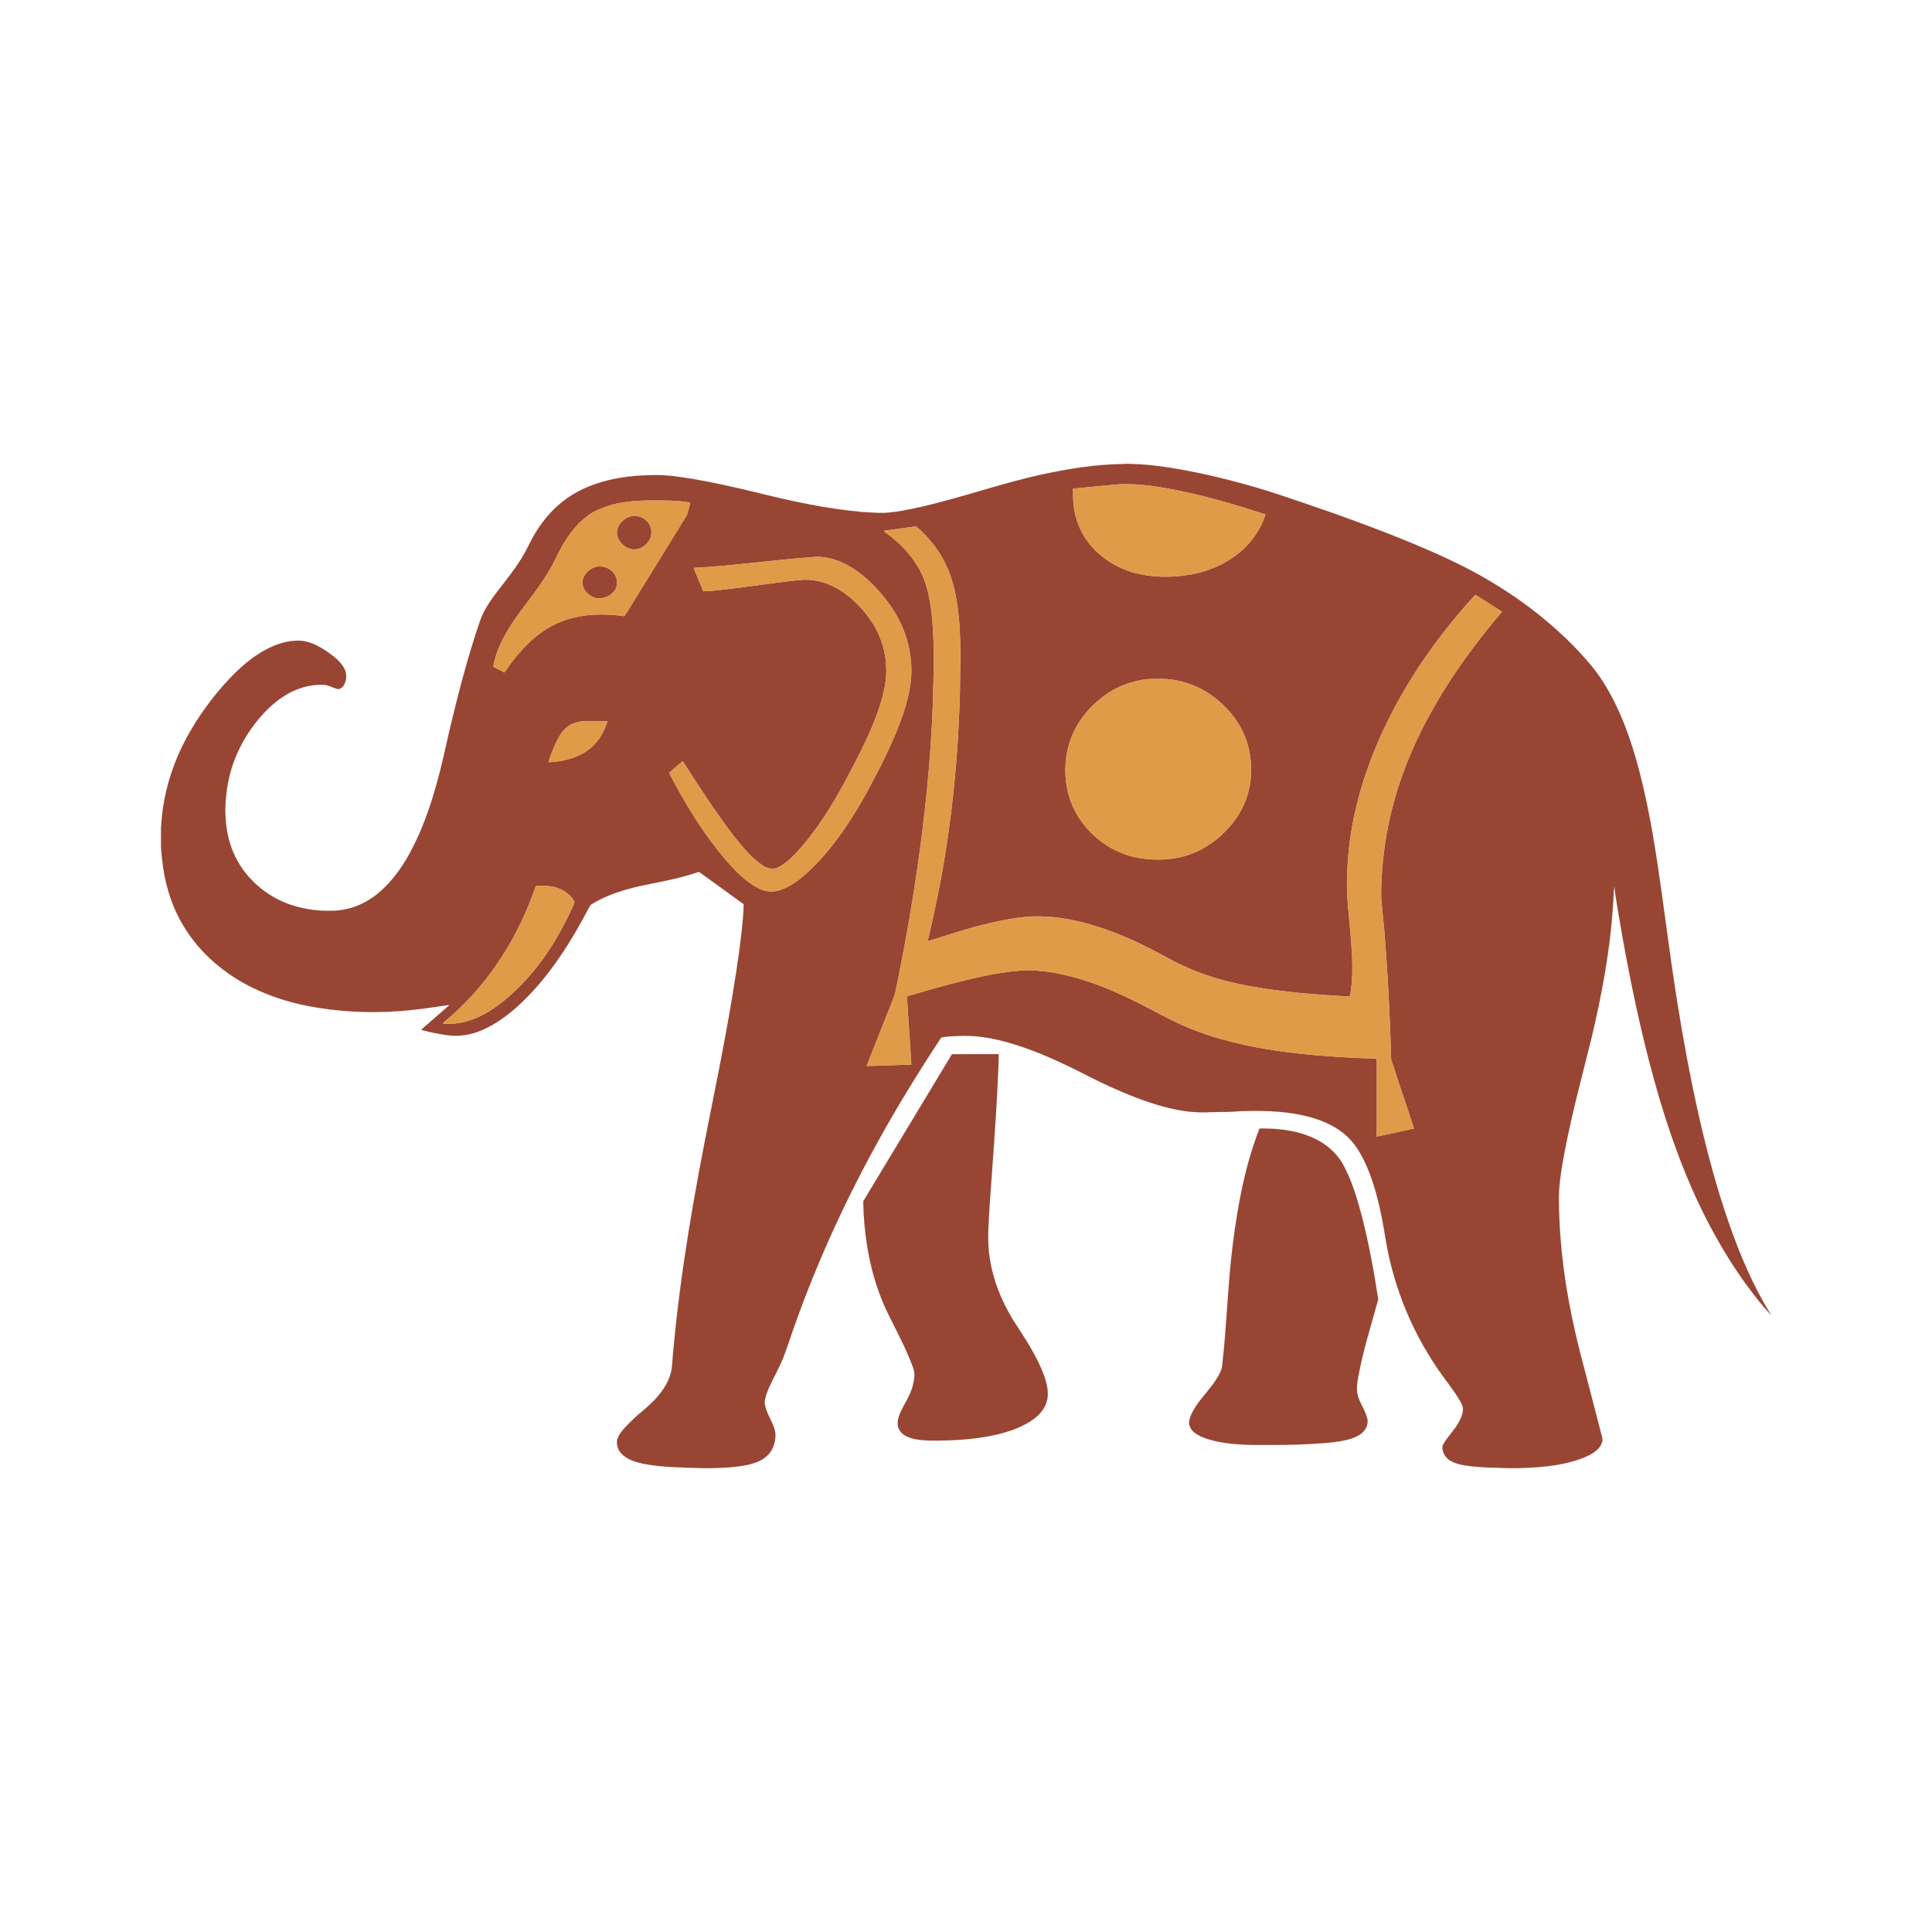 <svg:svg xmlns:svg="http://www.w3.org/2000/svg" enable-background="new -53 0 2026 1345" height="2303.34" id="Layer_1" version="1.1" viewBox="-191.945 -434.133 2303.34 2303.34" width="2303.34" x="0px" y="0px" xml:space="preserve">
<svg:g id="_x23_ffffffff">
</svg:g>
<svg:g>
	<svg:g id="_x23_984533ff">
		<svg:path d="M1051.01,131.39c31.24-6.68,62.99-11.83,95-12.29    c7.65-0.85,15.3,0.37,22.97,0.43c24.67,1.78,49.07,6.2,73.25,11.33c21.16,4.66,42.18,9.97,62.97,16.09    c18.85,5.42,37.36,11.95,55.96,18.15c44.92,15.3,89.58,31.42,133.4,49.66c34.06,14.28,67.77,29.78,99.08,49.5    c33.59,20.77,64.84,45.41,92.34,73.78c11.75,12.38,23.29,25.11,32.48,39.56c21.12,32.78,34.11,70.03,43.95,107.55    c12.32,46.91,19.6,94.93,26.39,142.9c6.14,43.45,11.55,87.01,18.5,130.34c7.29,46.12,15.78,92.06,26.05,137.61    c9.79,42.94,21.13,85.57,35.55,127.2c13.29,38.22,29.12,75.81,50.55,110.24c-10.94-11.16-20.26-23.8-29.59-36.31    c-13.67-18.77-26.03-38.47-37.26-58.79c-40.69-73.35-65.83-154.09-85.41-235.31c-12.01-50.29-21.84-101.08-30.28-152.08    c-1.42-9.55-3.46-19.01-4.12-28.65c-1.52,9.87-1.16,19.87-2.2,29.79c-3.84,51.13-13.34,101.67-25.2,151.5    c-10.85,44.01-22.79,87.77-31.41,132.29c-3.99,21.48-8.17,43.2-7.37,65.16c0.71,50.88,7.68,101.57,18.96,151.16    c4.13,18.79,9.26,37.34,14.05,55.97c6.21,23.58,12.24,47.21,18.35,70.82c1.52,4.68-0.71,9.64-3.76,13.17    c-5.16,5.95-12.53,9.29-19.66,12.22c-21.54,8.05-44.68,10.66-67.53,11.44c-11.66,0.79-23.36,0.41-35.01-0.17    c-9.73,0.12-19.42-0.74-29.1-1.59c-9.13-1.13-18.74-2.21-26.63-7.34c-5.69-3.7-9.58-10.9-8.23-17.66    c6.2-11.53,16.63-20.38,21.7-32.61c2.01-5.09,3.83-11.11,1.13-16.29c-4.44-9.14-10.62-17.28-16.59-25.45    c-35.5-46.59-60.5-101.2-71.91-158.69c-2.58-12.34-4.14-24.87-6.65-37.22c-4.3-21.77-9.81-43.47-18.81-63.82    c-6.47-14.42-14.88-28.52-27.49-38.4c-14.23-11.13-31.57-17.51-49.09-21.25c-24.39-5.25-49.48-5.5-74.3-4.67    c-11.67,0.98-23.37,0.98-35.07,1.11c-18.84,1.23-37.73-1.71-55.89-6.61c-21.64-5.88-42.53-14.23-62.92-23.49    c-17.28-7.76-33.95-16.8-51-25.04c-21.54-10.24-43.58-19.59-66.44-26.48c-21.54-6.56-44.16-10.69-66.74-9    c-5.39,0.12-10.82,0.29-16.13,1.3c-1.21,0.09-2.07,0.68-2.6,1.79c-27.1,41.14-52.92,83.14-76.58,126.35    c-41.24,74.97-76.4,153.35-103.83,234.43c-3.33,9.46-6.24,19.13-10.79,28.11c-5.01,11.23-11.49,21.78-15.72,33.36    c-1.36,4.05-2.78,8.25-2.57,12.58c1.35,10.41,7.75,19.11,11.07,28.87c2.85,7.38,1.81,15.72-0.96,22.97    c-3.3,8.44-10.75,14.65-19.04,17.91c-10.78,4.2-22.39,5.55-33.84,6.51c-10.31,0.51-20.61,1.13-30.94,0.89    c-23.76-0.81-47.74-0.73-71.18-5.28c-9.08-1.99-18.56-4.79-25.38-11.45c-5.13-4.94-7.62-13.09-4.68-19.79    c2.01-4.35,4.99-8.16,8.16-11.7c6.59-7.09,13.66-13.72,21.13-19.88c12.99-10.84,25.46-23.36,31.79-39.37    c4.22-10.1,3.59-21.23,4.8-31.89c8.82-96.13,25.59-191.33,44.69-285.89c12.67-63.08,25-126.27,33.88-190    c2.36-18.98,5.06-37.99,5.42-57.14c-17.19-12.39-34.37-24.79-51.48-37.27c-1.05-0.76-2.31-1.49-3.57-0.77    c-22.1,7.69-45.28,11.47-68.09,16.36c-19.39,4.39-38.73,10.26-55.97,20.37c-1.62,1-3.45,1.92-4.38,3.67    c-21.78,41.6-47.01,82.24-81.18,114.89c-13.54,12.84-28.53,24.54-45.67,32.18c-13.6,6.2-28.87,8.93-43.72,6.7    c-10.26-1.62-20.54-3.37-30.49-6.4c11.24-9.88,22.52-19.7,33.87-29.45c-6.06,0.35-12,1.65-18,2.43    c-13.96,2.06-27.97,3.67-42.02,4.82c-36.73,2.64-73.88,0.72-110.04-6.37c-38.29-7.71-75.7-22.91-105.98-47.95    C42,695.9,21.78,667.66,11.16,635.85C4.32,616.28,1.32,595.63,0,575.01v-22.4c0.6-7.2,1.14-14.4,2.13-21.56    c4.02-29.74,13.91-58.57,28.05-84.99c13.72-25.49,30.98-49.03,50.66-70.22c13.18-13.98,27.83-26.92,44.92-35.91    c12.35-6.5,26.2-10.78,40.26-10.27c11.54,0.83,22.1,6.4,31.54,12.74c7.75,5.39,15.63,11.25,20.47,19.54    c3.9,6.29,3.6,14.79-0.21,21.05c-1.65,2.7-4.85,5.03-8.14,4.13c-4.92-1.44-9.44-4.26-14.62-4.73    c-11.57-0.86-23.21,1.53-33.93,5.86c-18.53,7.51-33.77,21.3-46.25,36.65c-11.64,14.39-21.14,30.55-27.62,47.9    c-7.33,19.18-10.38,39.75-10.64,60.21c0.4,14.14,2.06,28.4,6.79,41.81c10.75,31.98,37.38,57.53,68.9,68.94    c15.55,5.56,32.14,8.24,48.66,7.92c17.16,0.55,34.3-4.71,48.63-14.06c11.41-7.31,21.01-17.1,29.41-27.66    c11.68-14.82,20.59-31.6,28.32-48.76c9.68-21.96,17.08-44.86,23.28-68.03c5.19-19.24,9.12-38.79,13.72-58.18    c10.28-43.11,21.37-86.1,35.77-128.05c4.07-12.91,12.17-23.98,20.05-34.8c13.47-17.44,27.64-34.65,37.4-54.55    c4.98-10.3,10.66-20.3,17.6-29.43c12.8-17.04,29.7-31.12,49.22-39.83c26.13-11.88,55.17-15.96,83.68-16.01    c15.06-0.35,29.99,2.03,44.82,4.36c24.92,4.19,49.58,9.78,74.15,15.69c42.79,10.59,86.02,20.28,130.04,23.97    c10.31,0.33,20.64,1.88,30.95,0.56c11.72-1.03,23.26-3.47,34.74-5.99C952.74,159.89,1000.96,142.15,1051.01,131.39     M1087.31,148.44c0.12,6.85-0.12,13.74,0.89,20.54c1.74,14.99,7.12,29.62,16.09,41.8    c15.07,20.69,38.45,34.66,63.4,39.72c22.49,4.59,45.98,3.72,68.3-1.42c20.13-4.9,39.25-14.51,54.5-28.62    c12-11.28,21.22-25.55,26.35-41.22c-37.95-12.39-76.39-23.65-115.7-30.83c-21.11-3.71-42.61-6.61-64.06-4.77    C1120.48,145.13,1103.91,146.96,1087.31,148.44 M519.31,174.41c-16.06,7.76-28.12,21.68-37.47,36.54    c-5.93,9.11-10.23,19.12-15.21,28.74c-5.83,10.26-12.27,20.18-19.22,29.72c-11.25,16.08-24.24,30.96-34.09,48    c-7.83,13.41-14.77,27.8-17.14,43.28c4.29,2.46,8.83,4.45,13.11,6.94c3.27-3.93,5.76-8.42,8.94-12.42    c15.58-20.51,35.01-39.27,59.51-48.48c23.61-9.19,49.75-9.8,74.57-6.26c4.45-6.07,7.99-12.72,12.06-19.03    c20.77-33.58,41.42-67.24,62.2-100.81c2.19-4.91,3.14-10.31,4.33-15.54c-15.14-2.72-30.57-2.52-45.89-2.6    C562.73,162.58,539.66,164.61,519.31,174.41 M863.25,198.5c-1.61,0.1-0.71,1.63,0.26,1.94c16.15,11.67,30.64,26.14,40.37,43.67    c9.61,16.68,12.77,36.04,15.08,54.89c2.76,27.88,2.76,55.97,1.81,83.95c-1.24,66.16-7.33,132.16-16.21,197.73    c-7.74,57.09-17.71,113.87-29.55,170.25c-2.56,7.86-6.08,15.39-8.99,23.12c-8.19,20.91-16.62,41.72-24.78,62.63    c17.78-0.06,35.51-1.3,53.29-1.48c-1.47-27.18-3.77-54.33-5.14-81.52c21.63-6.53,43.39-12.64,65.3-18.14    c24.11-5.9,48.51-11.24,73.35-12.81c11.03-0.39,22.06,0.62,32.97,2.16c40.85,6.76,79.3,23.37,115.7,42.59    c18.56,9.62,36.99,19.7,56.62,27.04c19.04,7.32,38.74,12.79,58.65,17.13c45.69,9.93,92.46,13.53,139.07,15.75    c5.98,0.34,12.05-0.16,17.97,0.93c0.85,2.39,0.21,5.13,0.38,7.67c0,28.28-0.04,56.57,0.01,84.85    c14.85-2.84,29.51-6.55,44.34-9.5c-7.73-24.69-16.39-49.1-24.32-73.73c-0.93-3.21-2.52-6.24-2.91-9.56    c-1.34-52.41-4.17-104.79-8.52-157.05c-1.05-12.01-2.59-23.97-3.35-36.01c-0.06-49.88,8.8-99.72,25.83-146.61    c13.06-36.31,30.89-70.76,51.43-103.37c19.91-31.65,42.76-61.33,66.8-89.92c-10.21-6.39-20.29-12.98-30.47-19.41    c-0.99-0.85-2.15,0.04-2.78,0.83c-53.17,58.44-97.61,125.67-124.98,200.07c-14.9,40.86-24.59,83.88-26.13,127.43    c-1.85,26.4,1.97,52.74,4.13,79.01c1.85,23.47,3.46,47.39-1.07,70.66c-9.15,0.07-18.23-1.04-27.35-1.36    c-14.91-1.21-29.84-2.17-44.7-3.98c-42.24-4.69-84.9-12-123.8-29.82c-16.03-6.91-30.89-16.15-46.56-23.77    c-20.54-10.34-41.85-19.22-63.89-25.8c-23.68-7.02-48.38-11.5-73.16-10.47c-20.64,1.24-40.95,5.59-60.95,10.67    c-21.27,5.39-42.07,12.43-63,18.93c8.41-35.76,15.94-71.75,21.54-108.06c9.06-57.28,14.42-115.13,16.37-173.07    c1.01-19.3,0.51-38.65,1.27-57.96c-0.33-22.48-0.91-45.07-4.71-67.28c-2.31-14.37-6.08-28.58-12.36-41.75    c-8.19-18.03-20.92-33.7-35.89-46.54C887.9,195.16,875.55,196.68,863.25,198.5 M635.12,242.94c3.5,9.39,7.73,18.49,11.37,27.82    c9.18-0.02,18.29-1.41,27.41-2.39c30.42-3.32,60.62-8.58,91.12-11.3c10.93-0.49,21.95,1.64,32.02,5.91    c14.46,6.03,26.82,16.14,37.39,27.55c9.98,10.99,18.36,23.57,23.56,37.53c6.91,18.07,8.51,38.09,4.79,57.06    c-3.36,17.09-9.35,33.54-16.07,49.57c-7.53,17.37-15.95,34.36-24.95,51.02c-15.75,30.48-33.31,60.28-55.39,86.65    c-8.52,10.1-17.56,20.26-29.16,26.89c-5.76,3.48-13.1,2.7-18.62-0.86c-14.27-8.72-24.67-22.19-35.06-35    c-22.13-28.88-41.87-59.47-61.47-90.09c-5.32,4.55-10.77,8.98-15.88,13.76c1.15,4.82,4.5,8.76,6.49,13.26    c17.35,31.91,36.78,62.9,60.43,90.56c11.33,12.75,23.28,25.6,38.52,33.7c7.68,4.26,17.05,5.46,25.45,2.71    c16.12-5.09,29.13-16.6,40.94-28.25c23.53-23.53,42.22-51.38,58.78-80.11c13.44-24.13,26.2-48.68,37.2-74.03    c8.4-19.93,16.02-40.43,19.26-61.9c2.82-17.64,1.18-35.8-3.51-52.97c-5.19-18.68-14.76-35.95-26.78-51.08    c-10.76-13.47-23.2-25.75-37.63-35.26c-13.65-8.92-29.83-14.72-46.3-13.86C730.99,233.36,683.24,240.33,635.12,242.94     M1176.38,375.55c-19.14,1.92-37.78,9-53.12,20.65c-17.07,12.95-31.05,30.31-38.58,50.47c-8.75,24.1-8.6,51.34,0.21,75.41    c13.19,34.55,45.58,61.07,82.15,66.88c20.26,3.25,41.54,2.17,60.91-4.95c17.47-6.56,33.04-17.78,45.37-31.72    c12.39-13.82,21.34-30.9,24.6-49.23c3.4-19.72,1.79-40.47-5.65-59.11c-6.39-15.95-17-30.02-29.91-41.29    c-14.86-13.3-33.44-22.52-53.13-25.88C1198.41,374.73,1187.32,375,1176.38,375.55 M482.73,433.76    c-5.98,5.37-9.54,12.82-12.93,19.97c-2.92,6.84-6,13.68-7.77,20.93c15.81-0.84,32.01-4.39,45.33-13.3    c12.45-8.31,20.75-21.68,24.98-35.84c-8.12-0.11-16.25,0-24.37-0.05C499.01,425.55,489.6,427.69,482.73,433.76 M446.73,622.43    C426.6,681.92,392,737.12,344.44,778.49c-2.79,2.69-6.32,4.62-8.52,7.9c6.05,0.09,12.15,0.29,18.15-0.72    c13.83-1.89,26.79-7.73,38.56-15.03c14.45-9.18,27.32-20.66,39.1-33.03c25.62-26.81,44.86-59.05,60.06-92.7    c0.49-1.45,1.36-3.02,0.87-4.56c-5.23-9.43-15.32-15.28-25.66-17.4C460.32,622.12,453.4,621.07,446.73,622.43z" fill="#984533" stroke="#984533" stroke-width="0.094" />
		<svg:path d="M561.2,181.16c10.9-2.28,22.95,6.6,23.42,17.84    c1.3,13.13-13.03,25.17-25.74,21.13c-9.03-2.97-16.78-12.31-15.13-22.17C545.64,189.63,552.83,182.79,561.2,181.16z" fill="#984533" stroke="#984533" stroke-width="0.094" />
		<svg:path d="M518.35,241.61c5.53-1.07,11.51-0.32,16.26,2.83    c7.81,4.61,11.54,15.34,7.41,23.59c-4.09,7.8-13.46,11.89-22,11.17c-9.33-1.69-18.33-10.13-17.52-20.16    C503.32,250.59,510.51,243.92,518.35,241.61z" fill="#984533" stroke="#984533" stroke-width="0.094" />
		<svg:path d="M943.03,822.67c18.53-0.09,37.06,0.01,55.59-0.04    c0.2,11.47-0.82,22.9-1.16,34.36c-2.22,48.4-6.23,96.68-9.51,145.01c-1.24,21.89-3.45,44.05,0.35,65.83    c4.12,25.4,14.03,49.63,27.44,71.52c14.06,22.03,29.26,43.8,37.81,68.73c2.69,8.41,4.9,17.47,2.96,26.29    c-1.85,9.75-8.54,17.91-16.48,23.55c-12.89,9.34-28.27,14.49-43.59,18.25c-26.69,6.13-54.2,7.34-81.49,7.16    c-8.64-0.6-17.56-1.13-25.56-4.76c-5.45-2.47-10.12-7.35-10.9-13.46c-1.11-8.27,3.29-15.83,6.83-22.97    c4.34-7.69,8.73-15.47,10.94-24.09c1.78-7.21,3.29-15.08,0.22-22.16c-7.37-20.15-17.41-39.17-26.94-58.35    c-21.5-41.39-30.73-88.18-32.18-134.52c0.04-2.05-0.55-4.33,0.58-6.17C872.94,938.78,908.07,880.78,943.03,822.67z" fill="#984533" stroke="#984533" stroke-width="0.094" />
		<svg:path d="M1309.68,911.3c20.18-0.23,40.78,1.73,59.65,9.35    c16.98,6.69,32.26,18.79,40.79,35.15c10.48,19.62,16.51,41.22,22.21,62.62c7.87,31.87,13.97,64.18,18.83,96.63    c-8.47,30.92-18.34,61.55-23.97,93.16c-1.22,7.64-2.57,15.68,0.22,23.16c2.83,9.21,8.9,17.13,10.93,26.62    c1.28,7.31-3.09,14.42-9.11,18.25c-9.01,5.68-19.75,7.44-30.12,8.85c-20.29,2.37-40.73,2.98-61.14,3.39    c-27.38-0.23-55.17,1.59-82.05-4.77c-8.34-2.15-16.92-4.58-23.83-9.94c-3.64-2.83-6.24-7.11-6.42-11.78    c0.57-7.38,4.46-13.92,8.39-19.99c6.96-10.5,16.02-19.41,22.9-29.95c3.61-5.52,7.34-11.28,8.18-17.97    c5.61-48.55,6.63-97.5,12.86-146C1283.93,1001.61,1292.54,955.07,1309.68,911.3z" fill="#984533" stroke="#984533" stroke-width="0.094" />
	</svg:g>
	<svg:g id="_x23_df9b48ff">
		<svg:path d="M1087.31,148.44c16.6-1.48,33.17-3.31,49.77-4.8    c21.45-1.84,42.95,1.06,64.06,4.77c39.31,7.18,77.75,18.44,115.7,30.83c-5.13,15.67-14.35,29.94-26.35,41.22    c-15.25,14.11-34.37,23.72-54.5,28.62c-22.32,5.14-45.81,6.01-68.3,1.42c-24.95-5.06-48.33-19.03-63.4-39.72    c-8.97-12.18-14.35-26.81-16.09-41.8C1087.19,162.18,1087.43,155.29,1087.31,148.44z" fill="#DF9B48" stroke="#DF9B48" stroke-width="0.094" />
		<svg:path d="M519.31,174.41c20.35-9.8,43.42-11.83,65.7-11.92    c15.32,0.08,30.75-0.12,45.89,2.6c-1.19,5.23-2.14,10.63-4.33,15.54c-20.78,33.57-41.43,67.23-62.2,100.81    c-4.07,6.31-7.61,12.96-12.06,19.03c-24.82-3.54-50.96-2.93-74.57,6.26c-24.5,9.21-43.93,27.97-59.51,48.48    c-3.18,4-5.67,8.49-8.94,12.42c-4.28-2.49-8.82-4.48-13.11-6.94c2.37-15.48,9.31-29.87,17.14-43.28    c9.85-17.04,22.84-31.92,34.09-48c6.95-9.54,13.39-19.46,19.22-29.72c4.98-9.62,9.28-19.63,15.21-28.74    C491.19,196.09,503.25,182.17,519.31,174.41 M561.2,181.16c-8.37,1.63-15.56,8.47-17.45,16.8c-1.65,9.86,6.1,19.2,15.13,22.17    c12.71,4.04,27.04-8,25.74-21.13C584.15,187.76,572.1,178.88,561.2,181.16 M518.35,241.61c-7.84,2.31-15.03,8.98-15.85,17.43    c-0.81,10.03,8.19,18.47,17.52,20.16c8.54,0.72,17.91-3.37,22-11.17c4.13-8.25,0.4-18.98-7.41-23.59    C529.86,241.29,523.88,240.54,518.35,241.61z" fill="#DF9B48" stroke="#DF9B48" stroke-width="0.094" />
		<svg:path d="M863.25,198.5c12.3-1.82,24.65-3.34,36.97-5.07    c14.97,12.84,27.7,28.51,35.89,46.54c6.28,13.17,10.05,27.38,12.36,41.75c3.8,22.21,4.38,44.8,4.71,67.28    c-0.76,19.31-0.26,38.66-1.27,57.96c-1.95,57.94-7.31,115.79-16.37,173.07c-5.6,36.31-13.13,72.3-21.54,108.06    c20.93-6.5,41.73-13.54,63-18.93c20-5.08,40.31-9.43,60.95-10.67c24.78-1.03,49.48,3.45,73.16,10.47    c22.04,6.58,43.35,15.46,63.89,25.8c15.67,7.62,30.53,16.86,46.56,23.77C1260.46,736.35,1303.12,743.66,1345.36,748.35    c14.86,1.81,29.79,2.77,44.7,3.98c9.12,0.32,18.2,1.43,27.35,1.36c4.53-23.27,2.92-47.19,1.07-70.66    c-2.16-26.27-5.98-52.61-4.13-79.01c1.54-43.55,11.23-86.57,26.13-127.43c27.37-74.4,71.81-141.63,124.98-200.07    c0.63-0.79,1.79-1.68,2.78-0.83c10.18,6.43,20.26,13.02,30.47,19.41c-24.04,28.59-46.89,58.27-66.8,89.92    c-20.54,32.61-38.37,67.06-51.43,103.37c-17.03,46.89-25.89,96.73-25.83,146.61c0.76,12.04,2.3,24,3.35,36.01    c4.35,52.26,7.18,104.64,8.52,157.05c0.39,3.32,1.98,6.35,2.91,9.56c7.93,24.63,16.59,49.04,24.32,73.73    c-14.83,2.95-29.49,6.66-44.34,9.5c-0.05-28.28-0.01-56.57-0.01-84.85c-0.17-2.54,0.47-5.28-0.38-7.67    c-5.92-1.09-11.99-0.59-17.97-0.93c-46.61-2.22-93.38-5.82-139.07-15.75c-19.91-4.34-39.61-9.81-58.65-17.13    c-19.63-7.34-38.06-17.42-56.62-27.04c-36.4-19.22-74.85-35.83-115.7-42.59c-10.91-1.54-21.94-2.55-32.97-2.16    c-24.84,1.57-49.24,6.91-73.35,12.81c-21.91,5.5-43.67,11.61-65.3,18.14c1.37,27.19,3.67,54.34,5.14,81.52    c-17.78,0.18-35.51,1.42-53.29,1.48c8.16-20.91,16.59-41.72,24.78-62.63c2.91-7.73,6.43-15.26,8.99-23.12    c11.84-56.38,21.81-113.16,29.55-170.25c8.88-65.57,14.97-131.57,16.21-197.73c0.95-27.98,0.95-56.07-1.81-83.95    c-2.31-18.85-5.47-38.21-15.08-54.89c-9.73-17.53-24.22-32-40.37-43.67C862.54,200.13,861.64,198.6,863.25,198.5z" fill="#DF9B48" stroke="#DF9B48" stroke-width="0.094" />
		<svg:path d="M635.12,242.94c48.12-2.61,95.87-9.58,143.91-13.11    c16.47-0.86,32.65,4.94,46.3,13.86c14.43,9.51,26.87,21.79,37.63,35.26c12.02,15.13,21.59,32.4,26.78,51.08    c4.69,17.17,6.33,35.33,3.51,52.97c-3.24,21.47-10.86,41.97-19.26,61.9c-11,25.35-23.76,49.9-37.2,74.03    c-16.56,28.73-35.25,56.58-58.78,80.11c-11.81,11.65-24.82,23.16-40.94,28.25c-8.4,2.75-17.77,1.55-25.45-2.71    c-15.24-8.1-27.19-20.95-38.52-33.7c-23.65-27.66-43.08-58.65-60.43-90.56c-1.99-4.5-5.34-8.44-6.49-13.26    c5.11-4.78,10.56-9.21,15.88-13.76c19.6,30.62,39.34,61.21,61.47,90.09c10.39,12.81,20.79,26.28,35.06,35    c5.52,3.56,12.86,4.34,18.62,0.86c11.6-6.63,20.64-16.79,29.16-26.89c22.08-26.37,39.64-56.17,55.39-86.65    c9-16.66,17.42-33.65,24.95-51.02c6.72-16.03,12.71-32.48,16.07-49.57c3.72-18.97,2.12-38.99-4.79-57.06    c-5.2-13.96-13.58-26.54-23.56-37.53c-10.57-11.41-22.93-21.52-37.39-27.55c-10.07-4.27-21.09-6.4-32.02-5.91    c-30.5,2.72-60.7,7.98-91.12,11.3c-9.12,0.98-18.23,2.37-27.41,2.39C642.85,261.43,638.62,252.33,635.12,242.94z" fill="#DF9B48" stroke="#DF9B48" stroke-width="0.094" />
		<svg:path d="M1176.38,375.55c10.94-0.55,22.03-0.82,32.85,1.23    c19.69,3.36,38.27,12.58,53.13,25.88c12.91,11.27,23.52,25.34,29.91,41.29c7.44,18.64,9.05,39.39,5.65,59.11    c-3.26,18.33-12.21,35.41-24.6,49.23c-12.33,13.94-27.9,25.16-45.37,31.72c-19.37,7.12-40.65,8.2-60.91,4.95    c-36.57-5.81-68.96-32.33-82.15-66.88c-8.81-24.07-8.96-51.31-0.21-75.41c7.53-20.16,21.51-37.52,38.58-50.47    C1138.6,384.55,1157.24,377.47,1176.38,375.55z" fill="#DF9B48" stroke="#DF9B48" stroke-width="0.094" />
		<svg:path d="M482.73,433.76c6.87-6.07,16.28-8.21,25.24-8.29    c8.12,0.05,16.25-0.06,24.37,0.05c-4.23,14.16-12.53,27.53-24.98,35.84c-13.32,8.91-29.52,12.46-45.33,13.3    c1.77-7.25,4.85-14.09,7.77-20.93C473.19,446.58,476.75,439.13,482.73,433.76z" fill="#DF9B48" stroke="#DF9B48" stroke-width="0.094" />
		<svg:path d="M446.73,622.43c6.67-1.36,13.59-0.31,20.27,0.52    c10.34,2.12,20.43,7.97,25.66,17.4c0.49,1.54-0.38,3.11-0.87,4.56c-15.2,33.65-34.44,65.89-60.06,92.7    c-11.78,12.37-24.65,23.85-39.1,33.03c-11.77,7.3-24.73,13.14-38.56,15.03c-6,1.01-12.1,0.81-18.15,0.72    c2.2-3.28,5.73-5.21,8.52-7.9C392,737.12,426.6,681.92,446.73,622.43z" fill="#DF9B48" stroke="#DF9B48" stroke-width="0.094" />
	</svg:g>
</svg:g>
</svg:svg>